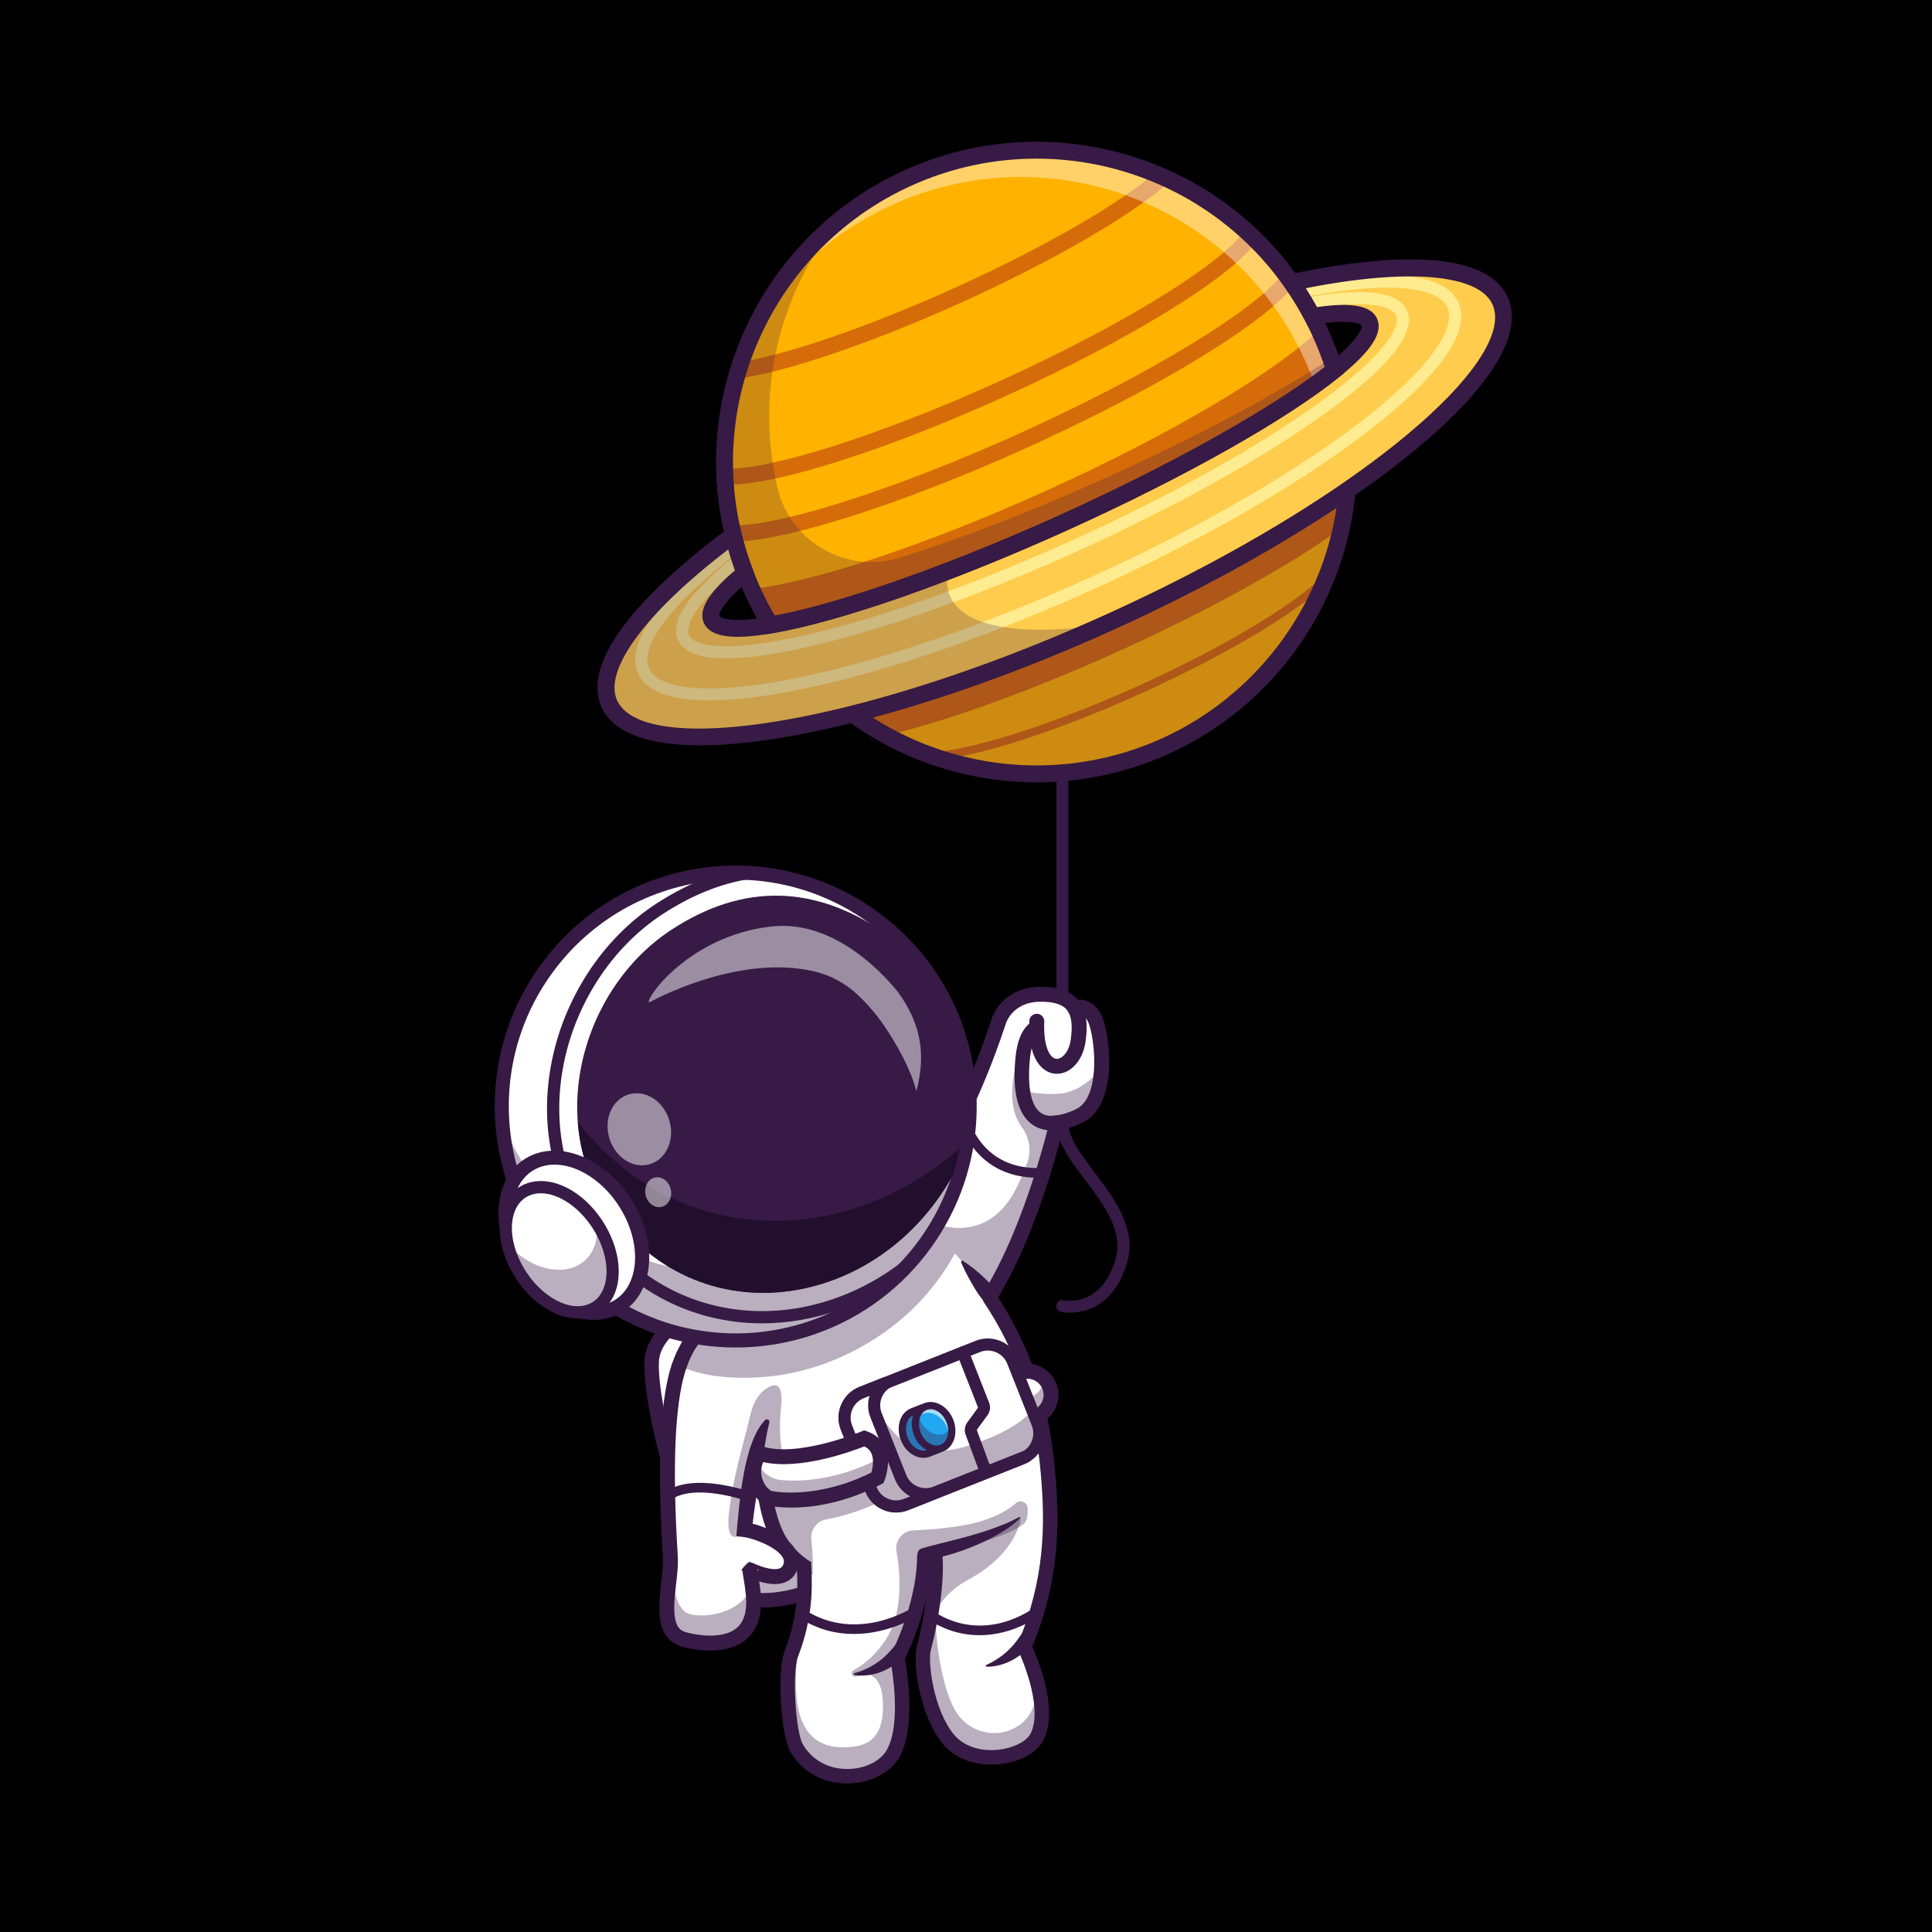 <?xml version="1.0" encoding="utf-8"?>
<!-- Generator: Adobe Illustrator 27.5.0, SVG Export Plug-In . SVG Version: 6.00 Build 0)  -->
<svg version="1.1" id="Layer_1" xmlns="http://www.w3.org/2000/svg" xmlns:xlink="http://www.w3.org/1999/xlink" x="0px" y="0px"
	 viewBox="0 0 4000 4000" style="enable-background:new 0 0 4000 4000;" xml:space="preserve">
<rect x="0" y="0" width="4000" height="4000" fill="#808080" stroke="none"/>
<g>
	<g>
		<g>
			<rect transform="matrix(-1 -1.224647e-16 1.224647e-16 -1 4000 4000)" style="fill:#000000;" width="4000" height="4000"/>
		</g>
	</g>
	<g>
		<g>
			<g>
				<path style="fill:#371A45;" d="M2199.6,2245.938c-6.802,0-12.314-5.513-12.314-12.314V1319.57
					c0-6.802,5.513-12.314,12.314-12.314s12.314,5.513,12.314,12.314v914.053C2211.914,2240.425,2206.401,2245.938,2199.6,2245.938z
					"/>
			</g>
		</g>
		<g>
			<g>
				<g>
					<g>
						<path style="fill:#FFFFFF;" d="M1663.267,2618.748c0,0-303.1,78.984-313.912,197.893
							c-9.428,103.687,104.226,453.294,170.978,491.698c48.694,28.014,195.492-23.356,195.492-23.356L1663.267,2618.748z"/>
					</g>
				</g>
				<g style="opacity:0.35;">
					<g>
						<path style="fill:#371A45;" d="M1348.853,2836.048c3.493,122.049,108.443,436.006,171.478,472.275
							c48.698,28.025,195.482-23.354,195.482-23.354l-23.313-135.98c0,0-146.784,51.378-195.482,23.354
							C1451.489,3146.146,1384.108,2975.034,1348.853,2836.048z"/>
					</g>
				</g>
				<g>
					<g>
						<path style="fill:#371A45;" d="M1580.869,3328.179c-31.479,0.005-63.159-6.787-89.443-26.206
							c-72.583-53.618-163.218-380.532-157.046-486.206c5.898-101.04,191.138-163.232,199.019-165.835
							c7.905-2.603,16.348,1.689,18.94,9.551s-1.68,16.343-9.541,18.94c-48.315,15.962-174.556,72.056-178.467,139.092
							c-5.913,101.201,86.577,417.227,144.917,460.327c70.967,52.432,202.119-12.563,203.442-13.228
							c7.383-3.716,16.411-0.752,20.142,6.655c3.726,7.397,0.747,16.416-6.655,20.142
							C1721.987,3293.521,1651.968,3328.179,1580.869,3328.179z"/>
					</g>
				</g>
				<g>
					<g>
						<path style="fill:#FFFFFF;" d="M2012.191,2657.322c0,0-13.226,107.25,33.262,33.698
							c42.428-67.178,95.246-179.186,141.865-361.82c0.393-1.484,0.786-3.012,1.179-4.496c0,0,20.996-1.833,46.75-14.71
							c60.718-30.337,47.71-148.586,35.968-188.789c-13.794-47.361-46.401-34.571-46.401-34.571
							c-11.437-18.726-34.004-28.679-72.023-28.111c-71.369,1.048-85.905,58.754-85.905,58.754
							c-65.432,196.908-145.138,318.257-192.586,378.712c-25.099,32.083-41.162,47.012-41.162,47.012L2012.191,2657.322z"/>
					</g>
				</g>
				<g style="opacity:0.35;">
					<g>
						<path style="fill:#371A45;" d="M2012.191,2657.322c0,0-13.226,107.25,33.262,33.698
							c42.428-67.178,95.246-179.186,141.865-361.82c-15.627-3.797-38.631-10.956-50.766-21.781
							c-30.381-27.151-35.881-89.702-35.881-89.702c-12.572,60.325,0,95.639,14.667,115.543
							c15.802,21.389,20.646,49.02,11.436,73.988c-13.401,36.274-30.293,75.734-57.051,101.226
							c-61.46,58.535-147.146,32.301-195.424-12.484c-25.099,32.083-41.162,47.012-41.162,47.012L2012.191,2657.322z"/>
					</g>
				</g>
				<g style="opacity:0.35;">
					<g>
						<path style="fill:#371A45;" d="M2209.699,2320.137c0,0-55.418,20.25-92.326-63.526c0,0,21.311,10.635,73.859,7.939
							c52.181-2.677,87.579-52.346,87.579-52.346S2282.431,2302.494,2209.699,2320.137z"/>
					</g>
				</g>
				<g>
					<g>
						<path style="fill:#371A45;" d="M1840.713,2544.619c-4.297,0-8.574-1.782-11.631-5.269c-5.625-6.416-4.985-16.177,1.426-21.807
							c1.807-1.606,124.434-112.749,221.533-404.634c6.357-24.087,35.229-68.872,100.522-69.849
							c36.885-0.518,62.671,8.115,78.804,26.484c16.865,19.209,21.953,47.124,16.021,87.861
							c-5.854,40.205-33.091,68.359-63.267,65.547c-27.744-2.603-56.24-32.661-53.003-109.233
							c0.361-8.525,7.466-15.098,16.099-14.79c8.53,0.361,15.151,7.568,14.79,16.099c-2.163,51.187,11.445,75.869,25,77.144
							c11.455,0.972,26.055-13.623,29.785-39.224c4.468-30.669,1.636-51.279-8.657-63.003
							c-9.648-11.001-28.213-16.382-55.112-15.967c-58.828,0.874-71.04,46.626-71.157,47.09l-0.322,1.099
							c-100.337,301.914-225.371,413.994-230.645,418.618C1847.964,2543.354,1844.331,2544.619,1840.713,2544.619z"/>
					</g>
				</g>
				<g>
					<g>
						<path style="fill:#371A45;" d="M1964.873,2799.863c-5.327,0-10.513-2.759-13.379-7.695
							c-4.292-7.383-1.782-16.846,5.596-21.133c1.099-0.664,121.992-77.358,216.401-450.122l2.695-10.649l10.942-0.957
							c0.122-0.01,18.711-1.895,41.196-13.14c48.369-24.18,39.79-130.4,28.066-170.62c-3.521-12.065-8.633-20.137-14.785-23.345
							c-5.679-2.959-11.235-1.133-11.479-1.055c-7.939,3.125-16.758-0.859-19.878-8.804c-3.12-7.949,0.952-16.978,8.901-20.093
							c1.797-0.708,18.086-6.646,35.767,2.041c14.507,7.124,24.99,21.46,31.152,42.603c14.746,50.571,24.16,172.891-43.916,206.929
							c-16.616,8.306-31.567,12.456-41.196,14.478c-98.027,379.985-223.018,456.377-228.33,459.463
							C1970.181,2799.185,1967.51,2799.858,1964.873,2799.863z"/>
					</g>
				</g>
				<g>
					<g>
						<path style="fill:#371A45;" d="M2177.725,2340.415c-19.39,0-35.591-6.24-48.276-18.633
							c-24.473-23.901-33.491-68.94-26.816-133.872c6.523-63.442,34.956-73.442,40.591-74.8l7.041,29.16c0,0,0.42-0.029,1.113-0.332
							c-0.142,0.063-14.561,6.792-18.901,49.038c-5.532,53.813,0.835,92.642,17.935,109.341c8.594,8.398,20.43,11.504,36.182,9.507
							c8.198-0.986,15.723,4.78,16.768,12.998c1.04,8.218-4.775,15.723-12.998,16.768
							C2186.011,2340.142,2181.797,2340.415,2177.725,2340.415z"/>
					</g>
				</g>
				<g>
					<g>
						<path style="fill:#FFFFFF;" d="M1545.284,2973.165c7.294,15.132,12.822,30.763,17.443,46.756
							c14.543,49.927,20.297,103.116,43.131,153.587c5.663,12.504,12.55,23.333,19.663,32.439c2.22,2.854,4.44,5.527,6.66,8.064
							c16.809,19.074,32.575,28.588,32.575,28.588c0.091,4.984,0.453,11.326,0.68,18.893c0.997,31.08,0.634,83.136-21.792,148.06
							c-1.631,4.802-3.353,9.65-5.301,14.543c-15.042,39.009-5.935,165.276,10.511,194.091
							c47.254,83.091,165.684,70.451,199.392,13.728c30.491-51.468,17.715-151.322,11.961-186.434
							c-1.314-8.019-2.265-12.641-2.265-12.641c31.261-65.422,58.128-153.27,58.128-219.1c0,0,8.427,1.405,19.844,1.541
							l-0.045,2.175c4.485,40.73-3.081,110.275-17.896,173.839c-1.631,7.022-3.353,14-5.165,20.841
							c-8.744,32.983,7.476,137.277,51.06,189.107c50.516,60.166,161.199,39.144,183.399-5.754
							c26.731-53.914-8.2-144.436-21.566-175.289c-2.99-6.841-4.893-10.692-4.893-10.692
							c55.727-131.886,58.988-244.698,49.112-358.688c-15.585-178.687-86.67-319.362-159.704-416.227
							c-4.576-6.071-9.378-12.006-14.271-17.85c-6.207-7.385-12.641-14.589-18.938-21.475
							c-11.191-12.142-22.109-23.378-31.397-33.254l-12.731,10.783l-20.705,4.802l-343.51,80.01l-2.99,40.323l-1.314,18.077
							l-2.854,38.827l-7.249,97.544l-4.304,58.354l-3.579,47.934L1545.284,2973.165z"/>
					</g>
				</g>
				<g style="opacity:0.35;">
					<g>
						<path style="fill:#371A45;" d="M1963.869,3601.267c50.504,60.151,161.202,39.155,183.42-5.762
							c26.714-53.908-8.206-144.44-21.607-175.301c-1.659,0.829-2.532,1.091-2.532,1.091s50.548,93.5-4.496,143.61
							c-43.389,39.547-113.404,27.02-142.126-25.492c-35.008-64.079-39.547-179.186-39.547-179.186l-18.988,31.079
							c-1.659,7.028-3.361,14.012-5.194,20.865C1904.068,3445.128,1920.306,3549.41,1963.869,3601.267z"/>
					</g>
				</g>
				<g style="opacity:0.3;">
					<g>
						<path style="fill:#293856;" d="M1774.382,3465.862l2.619-0.611C1775.779,3465.469,1774.862,3465.688,1774.382,3465.862z"/>
					</g>
				</g>
				<g style="opacity:0.3;">
					<g>
						<path style="fill:#293856;" d="M1773.858,3465.993l0.524-0.131C1774.033,3465.95,1773.858,3465.993,1773.858,3465.993z"/>
					</g>
				</g>
				<g style="opacity:0.35;">
					<g>
						<path style="fill:#371A45;" d="M1648.843,3618.203c47.274,83.111,165.698,70.452,199.396,13.75
							c30.512-51.508,17.722-151.337,11.96-186.476l-82.98,19.73c11.437-2.183,48.409-4.365,50.679,57.662
							c1.528,40.726-5.02,86.079-59.452,93.281c-133.746,17.591-123.706-117.638-117.682-194.333
							c1.179-15.322-1.702-17.94-7.115-12.266c-1.615,4.802-3.361,9.646-5.282,14.579
							C1623.307,3463.113,1632.43,3589.394,1648.843,3618.203z"/>
					</g>
				</g>
				<g style="opacity:0.35;">
					<g>
						<path style="fill:#371A45;" d="M1881.952,3395.774c0,0-30.578,62.638-110.445,75.394c-7.76,1.24-11.287-9.321-4.356-13.027
							c31.065-16.611,76.403-58.599,88.778-115.916c10.61-49.141,6.162-97.139,0.155-129.974
							c-4.045-22.11,12.198-42.699,34.652-43.72c40.351-1.835,98.88-6.465,137.349-18.146c25.821-7.841,52.495-18.583,75.232-38.24
							c9.238-7.987,23.547-2.011,24.301,10.177c0.736,11.9-0.229,24.133-5.915,30.291c-21.623,23.422-123.005,52.618-205.785,69.859
							c0,0-1.635,37.65-13.68,87.784C1888.613,3366.965,1881.952,3395.774,1881.952,3395.774z"/>
					</g>
				</g>
				<g style="opacity:0.35;">
					<g>
						<path style="fill:#371A45;" d="M1935.889,3217.49c0,0,119.72-18.877,177.772-74.927c0,0-5.719,71.743-109.099,128.098
							c-46.208,25.189-66.96,56.919-80.906,100.591C1923.656,3371.252,1943.341,3272.83,1935.889,3217.49z"/>
					</g>
				</g>
				<g>
					<g>
						<path style="fill:#371A45;" d="M2052.344,3653.423c-40.64,0.005-77.056-15.234-99.961-42.51
							c-47.324-56.348-63.628-166.626-54.106-202.583c17.793-67.202,27.354-146.772,22.725-189.199
							c-0.898-8.237,5.049-15.64,13.286-16.538c8.252-0.898,15.635,5.054,16.538,13.286c5.054,46.372-4.629,128.672-23.545,200.127
							c-7.109,26.846,6.533,126.152,48.071,175.61c20.083,23.906,55.01,35.415,93.423,30.815
							c30.342-3.643,57.104-17.451,65.088-33.574c23.97-48.433-11.021-141.113-26.523-172.739l-3.008-6.138l2.656-6.309
							c57.261-135.444,56.895-248.999,47.974-351.543c-12.314-141.479-49.766-254.512-117.852-355.723
							c-4.624-6.875-2.798-16.196,4.072-20.82c6.88-4.634,16.201-2.793,20.82,4.072c71.035,105.601,110.073,223.125,122.842,369.873
							c9.126,104.834,9.57,220.908-47.637,359.629c12.095,26.626,54.873,129.702,23.54,193.008
							c-12.803,25.864-46.675,45.039-88.398,50.049C2065.601,3653.027,2058.911,3653.423,2052.344,3653.423z"/>
					</g>
				</g>
				<g>
					<g>
						<path style="fill:#371A45;" d="M1993.23,2610.457c7.561,4.573,14.5,9.68,21.318,14.932
							c6.733,5.32,13.274,10.837,19.541,16.633c6.257,5.803,12.485,11.689,17.932,18.274c5.454,6.57,10.525,13.547,14.236,21.592
							c3.525,7.637,0.19,16.685-7.446,20.208c-5.884,2.715-12.607,1.36-16.995-2.9l-0.215-0.217
							c-5.833-5.691-10.742-12.141-15.454-18.85c-4.727-6.689-8.887-13.914-13.12-21.138c-4.229-7.229-8.298-14.639-12.236-22.197
							c-3.855-7.627-7.659-15.337-10.845-23.582c-0.452-1.167,0.129-2.478,1.294-2.93
							C1991.917,2610.02,1992.651,2610.112,1993.23,2610.457z"/>
					</g>
				</g>
				<g>
					<g>
						<path style="fill:#FFFFFF;" d="M1559.903,2624.583"/>
					</g>
				</g>
				<g>
					<g>
						<path style="fill:none;stroke:#293856;stroke-width:30.918;stroke-linecap:round;stroke-miterlimit:10;" d="
							M1559.903,2624.583"/>
					</g>
				</g>
				<g>
					<g>
						<path style="fill:#FFFFFF;" d="M1987.448,3405.044"/>
					</g>
				</g>
				<g>
					<g>
						<path style="fill:#FFFFFF;" d="M1576.689,2948.734l11.567,32.17l-0.873-14.754
							C1584.502,2960.214,1581.01,2954.365,1576.689,2948.734z"/>
					</g>
				</g>
				<g>
					<g>
						<path style="fill:#371A45;" d="M1754.126,3692.495c-0.469,0-0.933,0-1.401-0.005c-50.381-0.459-93.003-24.834-116.934-66.87
							c-18.257-32.09-28.291-163.242-11.436-206.904c29.321-75.952,27.007-134.443,25.767-165.869
							c-0.029-0.723-0.059-1.426-0.083-2.119c-12.925-9.468-40.684-33.022-57.856-71.021
							c-16.25-35.952-22.529-77.178-28.599-117.051c-6.582-43.184-12.793-83.979-30.811-111.401
							c-4.546-6.924-2.622-16.226,4.302-20.776c6.929-4.536,16.226-2.617,20.776,4.302c21.611,32.905,28.301,76.841,35.386,123.359
							c5.771,37.866,11.733,77.021,26.279,109.214c18.516,40.967,52.72,62.275,53.062,62.485l6.987,4.282l0.21,8.218
							c0.059,2.695,0.181,5.811,0.322,9.321c1.235,31.201,3.804,96.123-27.754,177.856c-13.403,34.727-4.634,156.392,9.521,181.265
							c18.501,32.5,51.719,51.348,91.133,51.709c35.654,0.439,68.56-15.034,82.319-38.213c34.077-57.388,8.198-187.1,7.935-188.403
							l-1.006-4.932l2.173-4.536c34.531-72.202,54.336-146.533,54.336-203.931c0-8.286,6.714-15,15-15s15,6.714,15,15
							c0,60.513-20.063,137.676-55.151,212.393c4.785,26.045,23.706,143.765-12.49,204.722
							C1841.978,3671.821,1800.093,3692.495,1754.126,3692.495z"/>
					</g>
				</g>
				<g>
					<g>
						<path style="fill:#FFFFFF;" d="M1724.807,3448.938"/>
					</g>
				</g>
				<g>
					<g>
						<path style="fill:#371A45;" d="M1908.857,3205.701c8.452-2.607,16.97-4.822,25.527-6.875
							c8.474-2.341,17.017-4.399,25.549-6.484c16.951-4.514,34.099-8.445,50.933-13.43c16.885-4.834,33.689-10.063,50.171-16.226
							c16.44-6.125,33.008-12.751,48.232-21.487l0.132-0.076c0.859-0.491,1.953-0.195,2.446,0.662
							c0.405,0.71,0.271,1.584-0.271,2.141c-6.506,6.672-13.752,12.126-21.162,17.473c-7.388,5.376-15.171,10.122-23.025,14.756
							c-15.784,9.128-32.239,17.017-49.028,24.009c-16.763,7.107-33.904,13.198-51.313,18.345
							c-8.718,2.485-17.505,4.717-26.326,6.792c-8.86,1.86-17.756,3.56-26.719,4.866c-6.843,0.996-13.198-3.743-14.197-10.586
							c-0.901-6.194,2.896-11.99,8.696-13.772L1908.857,3205.701z"/>
					</g>
				</g>
				<g>
					<g>
						<path style="fill:#371A45;" d="M2214.99,2717.734c-10.938,0-17.998-1.558-18.262-1.616
							c-6.719-1.582-10.884-8.315-9.302-15.034s8.252-10.869,15.034-9.302c3.066,0.693,76.611,16.001,106.675-83.262
							c17.905-59.116-23.115-113.403-62.783-165.903c-30.474-40.332-59.258-78.423-59.258-117.271c0-6.904,5.596-12.5,12.5-12.5
							s12.5,5.596,12.5,12.5c0,30.464,26.328,65.308,54.204,102.202c41.416,54.805,88.354,116.929,66.763,188.218
							C2305.83,2705.674,2245.425,2717.734,2214.99,2717.734z"/>
					</g>
				</g>
				<g>
					<g>
						<path style="fill:#FFFFFF;" d="M2101.417,3015.41c-16.446,8.653-35.021,18.032-55.183,27.636
							c12.414-4.848,23.786-9.469,33.889-13.682C2088.188,3025.966,2095.392,3021.209,2101.417,3015.41z"/>
					</g>
				</g>
				<g>
					<g>
						<path style="fill:#371A45;" d="M1768.823,3464.219c9.807-2.744,19.28-6.353,28.059-10.723
							c8.833-4.27,17.056-9.329,24.504-15.095c7.48-5.718,14.233-12.053,20.405-18.835c1.484-1.755,3.271-3.203,4.641-5.068
							c1.431-1.802,2.927-3.54,4.473-5.249c3.027-3.472,5.613-7.332,8.926-10.75l1.155-1.191c4.802-4.954,12.71-5.078,17.666-0.276
							c4.006,3.884,4.841,9.817,2.478,14.558c-5.029,10.056-11.758,19.431-20.161,27.148c-8.098,8.027-17.957,14.116-28.03,19.014
							c-10.098,4.939-20.847,8.215-31.66,9.971c-10.84,1.687-21.726,2.063-32.466,0.068c-0.984-0.183-1.633-1.128-1.45-2.112
							c0.129-0.701,0.647-1.233,1.292-1.414L1768.823,3464.219z"/>
					</g>
				</g>
				<g>
					<g>
						<path style="fill:#371A45;" d="M2042.117,3447.173c18.108-8.438,34.309-19.326,47.371-32.305
							c6.594-6.436,12.361-13.416,17.603-20.649c5.547-7.048,9.824-14.829,15.159-22.322l0.669-0.938
							c4.011-5.635,11.831-6.951,17.466-2.939c4.688,3.337,6.379,9.321,4.507,14.478c-3.757,10.342-9.265,20.198-16.57,28.594
							c-6.992,8.652-15.798,15.679-24.985,21.56c-9.197,5.925-19.131,10.444-29.341,13.54c-10.244,3.032-20.684,4.878-31.331,4.512
							c-1.001-0.034-1.785-0.874-1.75-1.875c0.024-0.706,0.447-1.301,1.045-1.582L2042.117,3447.173z"/>
					</g>
				</g>
				<g>
					<g>
						<path style="fill:#FFFFFF;" d="M1415.03,3393.967c27.909,8.064,148.649,32.439,145.342-81.143
							c-0.68-23.967-8.472-62.613-7.929-62.658s64.108,32.756,82.094-1.812c6.524-12.55,4.531-24.103-2.356-34.342
							c-1.857-2.764-4.123-5.482-6.66-8.064c-21.883-22.291-65.603-36.743-84.179-39.145c0,0,0.136-1.54,0.408-4.395
							c1.631-17.533,8.427-84.496,20.977-142.487c6.796-31.307,15.268-60.031,25.507-76.93l-8.88-62.432l-4.123-29.177
							l-13.728-96.547l-6.932-48.614c-1.586,0-107.919,0.453-148.83,122.508c-0.091,0.226-0.136,0.453-0.227,0.679
							c-24.465,73.713-29.313,209.812-17.624,394.887C1391.198,3276.625,1356.041,3376.841,1415.03,3393.967z"/>
					</g>
				</g>
				<g style="opacity:0.35;">
					<g>
						<path style="fill:#371A45;" d="M1525.622,3180.938c4.938,3.489,10.511-5.029,16.129-18.53
							c1.631-17.533,8.427-84.496,20.977-142.487c14.543,49.927,20.297,103.116,43.131,153.587
							c5.663,12.504,12.55,23.333,19.663,32.439c2.22,2.854,4.44,5.527,6.66,8.064c16.809,19.074,32.575,28.588,32.575,28.588
							c0.091,4.984,0.453,11.326,0.68,18.893l17.262-1.993c0,0,1.405-33.048-2.983-71.692c-2.3-20.257,11.472-38.661,31.545-42.224
							c33.77-5.993,75.966-18.739,126.158-43.659c0,0,25.417-63.383-27.139-81.687c0,0-90.884,58.49-172.48,46.439
							c-15.223-34.659-28.362-81.596-20.796-152.002c5.527-51.332-11.236-52.283-29.404-40.458c-2.99,1.993-5.754,4.078-8.246,6.343
							c-17.488,15.54-23.786,37.695-29.857,65.06c-0.861,3.942-1.948,8.291-3.126,13.048
							c-9.65,38.419-28.633,101.712-36.879,171.755C1502.062,3193.624,1525.622,3180.938,1525.622,3180.938z"/>
					</g>
				</g>
				<g>
					<g>
						<path style="fill:#371A45;" d="M1592.664,2945.691c-4.536,18.03-7.471,36.169-10.601,54.631l-4.839,27.632l-4.595,27.832
							l-8.789,56.04c-2.825,18.704-5.168,37.683-7.024,56.326l-13.494-16.753c8.115,1.223,14.988,3.062,21.96,5.098
							c6.912,2.068,13.647,4.446,20.293,7.134c13.267,5.427,26.238,11.899,38.577,20.896c6.138,4.556,12.168,9.709,17.524,16.404
							c5.273,6.636,10.127,15.049,11.738,25.173c1.624,10.125-0.686,20.723-4.875,28.796c-2.271,4.331-5.208,8.767-9.167,12.351
							c-3.887,3.601-8.428,6.445-13.052,8.374c-9.312,3.74-18.289,4.304-26.414,3.931c-8.137-0.466-15.701-1.917-22.92-3.838
							c-7.222-1.926-14.116-4.326-20.833-7.053l-5.002-2.109l-4.597-2.073c-1.091-0.54,1.03,0.791,4.9,1.157
							c0.723,7.556,26.755-23.928,16.404-15.557l-0.046-0.889l0.112,0.796l0.364,2.283l0.811,4.897
							c2.214,13.301,4.353,26.79,5.742,40.754c0.708,6.931,1.147,14.368,0.959,21.77c-0.039,7.383-0.742,14.927-2.085,22.502
							c-2.544,15.071-9.009,30.764-19.875,43.411c-10.925,12.651-25.757,21.24-40.549,25.713
							c-14.88,4.709-29.851,6.028-44.387,5.967c-14.558-0.183-28.779-1.836-42.781-4.705c-3.508-0.742-6.997-1.509-10.525-2.432
							c-1.785-0.457-3.472-0.903-5.41-1.504l-6.204-2.183c-8.237-3.372-16.201-9.016-22.039-16.147
							c-5.898-7.109-9.634-15.195-12.051-22.979c-2.395-7.825-3.567-15.481-4.224-22.917c-1.272-14.897-0.437-28.992,0.701-42.754
							c1.213-13.723,2.905-27.112,4.297-40.173c1.353-13.079,2.49-25.737,1.729-37.434l-2.288-40.229
							c-1.362-26.838-2.483-53.701-3.088-80.613s-0.891-53.855-0.376-80.854c0.469-26.997,1.443-54.036,3.706-81.135
							c2.249-27.092,5.486-54.248,11.165-81.406c1.379-6.787,3.201-13.574,4.854-20.356l3.04-10.161l1.553-5.071l1.924-4.993
							c2.659-6.626,4.954-13.379,7.964-19.878c3.293-6.399,6.477-12.854,9.924-19.175c3.984-6.057,7.856-12.188,12.007-18.14
							l6.863-8.523c2.327-2.808,4.363-5.869,7.043-8.391c5.186-5.171,9.919-10.867,15.767-15.391l8.533-7.046
							c3.03-2.104,6.169-4.055,9.258-6.074c12.571-7.676,26.262-13.657,40.618-16.563c7.148-1.506,14.443-2.3,21.755-2.207
							c7.371,0.134,14.473,0.798,21.975,3.225c2.832,0.918,4.385,3.955,3.467,6.787c-0.488,1.514-1.584,2.661-2.93,3.262
							l-0.581,0.259c-12.051,5.325-23.813,10.53-34.856,15.803c-2.751,1.401-5.559,2.581-8.259,3.994
							c-2.661,1.499-5.393,2.788-8.079,4.172c-2.654,1.438-5.161,3.137-7.803,4.561l-3.909,2.234l-3.726,2.522
							c-2.51,1.638-4.973,3.335-7.537,4.897l-7.131,5.483c-5.022,3.35-9.087,7.861-13.638,11.841
							c-4.375,4.175-8.01,9.104-12.007,13.679c-3.552,4.958-6.743,10.21-10.173,15.276c-24.69,42.751-31.677,95.706-36.265,147.886
							c-2.192,26.213-3.149,52.666-3.608,79.148c-0.505,26.482-0.225,53.042,0.374,79.609c0.596,26.567,1.704,53.157,3.054,79.744
							l2.268,39.88c0.93,15.034-0.469,29.128-1.838,42.627c-1.445,13.533-3.103,26.687-4.243,39.607
							c-1.084,12.866-1.736,25.596-0.701,37.371c0.938,11.755,3.887,22.537,9.292,28.884c2.681,3.21,5.923,5.552,10.044,7.292
							l3.259,1.135c1.252,0.398,2.798,0.811,4.25,1.179c2.944,0.774,5.986,1.438,9.021,2.083c24.29,4.871,50.137,6.179,71.672-0.466
							c10.75-3.269,19.819-8.85,26.455-16.458c6.523-7.7,10.95-17.52,12.842-28.765c0.977-5.591,1.563-11.406,1.58-17.39
							c0.159-5.977-0.171-11.909-0.818-18.284c-1.255-12.654-3.286-25.605-5.469-38.682l-0.828-4.998l-0.422-2.671l-0.234-1.687
							c-0.042-0.488-0.098-0.486-0.166-2.139c-10.339,8.254,15.601-23.728,16.589-15.964c4.065,0.437,6.382,1.846,5.479,1.396
							l4.546,2.048l4.238,1.79c5.674,2.302,11.438,4.297,17.139,5.815c5.698,1.526,11.348,2.537,16.57,2.839
							c5.195,0.273,9.846-0.339,12.996-1.628c3.071-1.409,4.768-2.92,6.428-6.077c1.887-3.816,2.339-6.921,1.938-10.061
							c-0.813-6.304-7.71-14.854-17.056-21.494c-9.277-6.797-20.376-12.471-31.848-17.134c-5.75-2.327-11.638-4.404-17.539-6.169
							c-5.837-1.772-11.965-3.252-17.102-3.879l-14.739-1.797l1.245-14.954c1.621-19.507,3.65-38.594,5.747-57.878
							c2.124-19.241,4.888-38.447,8.506-57.563l2.883-14.321l3.403-14.263c1.094-4.751,2.349-9.504,3.765-14.221
							c1.392-4.729,2.693-9.424,4.443-14.102c1.689-4.673,3.391-9.316,5.273-13.916c2.148-4.573,4.17-9.158,6.411-13.633
							c2.397-4.468,5.083-8.887,7.803-13.145c2.837-4.28,6.421-8.311,9.778-12.097c1.914-2.156,5.212-2.354,7.371-0.439
							c1.504,1.335,2.053,3.345,1.599,5.171L1592.664,2945.691z"/>
					</g>
				</g>
				<g style="opacity:0.35;">
					<g>
						<path style="fill:#371A45;" d="M1415.068,3393.997c27.849,8.075,148.63,32.432,145.313-81.146
							c-0.306-10.258-1.309-21.52-2.576-31.778c-22.786,68.182-122.328,72.088-140.774,55.147
							c-24.522-22.52-23.381-73.784-26.524-95.086C1384.92,3290.111,1373.251,3381.862,1415.068,3393.997z"/>
					</g>
				</g>
				<g style="opacity:0.35;">
					<g>
						<path style="fill:#371A45;" d="M2131.022,2913.265c-25.847-49.976-43.903-98.312-56.4-142.545
							c9.575,24.748,20.881,50.296,34.351,76.318c15.767,30.528,28.639,63.617,36.818,97.615
							C2141.246,2933.964,2136.283,2923.474,2131.022,2913.265z"/>
					</g>
				</g>
				<g>
					<g>
						<circle style="fill:#FFFFFF;" cx="2127.081" cy="2887.98" r="49.007"/>
					</g>
				</g>
				<g style="opacity:0.35;">
					<g>
						<path style="fill:#371A45;" d="M2173.615,2872.639c8.47,25.706-5.479,53.428-31.185,61.899
							c-25.706,8.47-53.441-5.516-61.911-31.222c-2.34-7.102-2.98-14.394-2.082-21.374c12.651,13.258,32.299,18.879,50.866,12.761
							c18.568-6.118,31.024-22.319,33.279-40.488C2167.454,2859.293,2171.275,2865.538,2173.615,2872.639z"/>
					</g>
				</g>
				<g>
					<g>
						<path style="fill:#371A45;" d="M2127.017,2952.48c-9.946,0-19.824-2.329-28.965-6.938
							c-15.376-7.754-26.812-21.03-32.197-37.383c-5.391-16.357-4.087-33.828,3.667-49.204c7.749-15.376,21.03-26.812,37.383-32.202
							c33.774-11.123,70.283,7.295,81.406,41.05v0.005c11.118,33.76-7.3,70.278-41.055,81.401
							C2140.62,2951.396,2133.804,2952.48,2127.017,2952.48z M2127.056,2854.429c-3.472,0-7.002,0.542-10.474,1.689
							c-8.511,2.803-15.42,8.755-19.458,16.758c-4.033,7.998-4.712,17.095-1.904,25.605c2.803,8.511,8.755,15.42,16.753,19.453
							c8.008,4.033,17.1,4.712,25.605,1.909c17.568-5.791,27.153-24.795,21.367-42.368
							C2154.297,2863.384,2141.147,2854.429,2127.056,2854.429z"/>
					</g>
				</g>
				<g>
					<g>
						<path style="fill:#FFFFFF;" d="M2116.609,3019.436l-240.816,95.55c-28.499,11.318-61.098-2.747-72.428-31.282l-50.84-128.153
							c-9.914-24.984-0.347-53.067,21.339-67.265c3.061-2.034,6.392-3.746,9.944-5.163l240.779-95.538
							c28.536-11.331,61.135,2.734,72.428,31.283l40.291,101.491l10.585,26.649
							C2159.222,2975.543,2145.108,3008.118,2116.609,3019.436z"/>
					</g>
				</g>
				<g style="opacity:0.35;">
					<g>
						<path style="fill:#371A45;" d="M2116.609,3019.436l-240.816,95.55c-28.499,11.318-61.098-2.747-72.428-31.282l-50.84-128.153
							c-9.914-24.984-0.347-53.067,21.339-67.265c17.278,3.656,28.267,6.021,28.267,6.021
							c52.54,98.214,102.184,137.886,230.748,89.289c55.49-20.991,86.957-43.21,104.427-63.236l10.585,26.649
							C2159.222,2975.543,2145.108,3008.118,2116.609,3019.436z"/>
					</g>
				</g>
				<g>
					<g>
						<path style="fill:#371A45;" d="M1855.322,3131.426c-27.188,0-52.939-16.338-63.56-43.101l-50.859-128.169
							c-6.704-16.895-6.401-35.444,0.845-52.231c7.251-16.787,20.547-29.722,37.446-36.426l240.796-95.552
							c16.895-6.704,35.454-6.406,52.231,0.845c16.787,7.251,29.722,20.547,36.426,37.446l50.859,128.169
							c6.704,16.895,6.406,35.444-0.845,52.231s-20.547,29.722-37.446,36.426l-240.796,95.552
							C1872.183,3129.883,1863.687,3131.426,1855.322,3131.426z M1875.811,3114.995h0.049H1875.811z M2045.054,2796.143
							c-5.366,0-10.728,1.016-15.845,3.042l-240.796,95.552c-10.688,4.238-19.111,12.446-23.711,23.101
							c-4.604,10.654-4.8,22.407-0.562,33.101L1815,3079.106c8.799,22.188,34.033,33.076,56.201,24.268l240.796-95.547
							c10.688-4.243,19.111-12.446,23.711-23.101c4.604-10.659,4.8-22.412,0.562-33.101l-50.864-128.169
							c-4.238-10.688-12.441-19.111-23.096-23.711C2056.753,2797.344,2050.903,2796.143,2045.054,2796.143z"/>
					</g>
				</g>
				<g>
					<g>
						<path style="fill:#FFFFFF;" d="M2125.899,3014.653c-2.864,1.887-5.948,3.477-9.29,4.783l-240.816,95.55
							c-20.89,8.278-43.962,2.965-59.269-11.755c-5.573-5.339-10.119-11.919-13.122-19.54l-22.612-56.924l-7.46-18.781
							l-20.805-52.435c-11.33-28.535,2.784-61.11,31.283-72.428l52.04-20.634c-22.191,14.037-32.066,42.426-22.067,67.67
							l27.446,69.231l23.405,58.959c11.318,28.499,43.929,42.601,72.428,31.282L2125.899,3014.653z"/>
					</g>
				</g>
				<g style="opacity:0.35;">
					<g>
						<path style="fill:#371A45;" d="M2125.899,3014.653c-2.864,1.887-5.948,3.477-9.29,4.783l-240.816,95.55
							c-28.499,11.318-61.098-2.747-72.391-31.295l-30.072-75.705c11.366,10.975,28.762,23.079,46.859,17.895
							c9.935-2.823,16.61-13.427,21.039-26.491l23.405,58.959c11.318,28.499,43.929,42.601,72.428,31.282L2125.899,3014.653z"/>
					</g>
				</g>
				<g>
					<g>
						<path style="fill:#371A45;" d="M1855.352,3131.436c-9.209,0-18.423-1.89-27.163-5.669
							c-16.792-7.251-29.727-20.557-36.421-37.456l-50.854-128.159c-6.709-16.885-6.411-35.439,0.84-52.227
							c7.246-16.782,20.547-29.722,37.441-36.436l52.021-20.635l11.299,22.178c-17.573,11.138-24.766,33.228-17.109,52.529
							l50.859,128.164c4.233,10.693,12.437,19.116,23.091,23.721c10.649,4.604,22.393,4.8,33.081,0.562l188.867-74.961
							l11.411,22.104c-3.638,2.358-7.529,4.351-11.567,5.928l-240.742,95.532
							C1872.314,3129.829,1863.833,3131.436,1855.352,3131.436z M1800.254,2890.029l-11.836,4.697
							c-10.688,4.243-19.111,12.456-23.716,23.11c-4.6,10.654-4.8,22.407-0.552,33.091l50.859,128.174
							c4.233,10.688,12.437,19.111,23.091,23.716c10.649,4.604,22.393,4.805,33.081,0.562l13.389-5.313
							c-14.424-7.593-25.518-19.902-31.548-35.127l-50.854-128.159C1796.333,2920.073,1795.962,2904.346,1800.254,2890.029z"/>
					</g>
				</g>
				<g>
					<g>
						<path style="fill:#22A7F0;" d="M1934.574,2957.617c1.853,4.75,10.135,45.698,10.135,45.698s-12.146,4.739-27.061,10.558
							c-18.634,7.27-41.267-6.129-50.553-29.929c-9.286-23.8-1.708-48.987,16.926-56.257c12.575-4.906,27.061-10.559,27.061-10.559
							S1931.555,2949.879,1934.574,2957.617z"/>
					</g>
				</g>
				<g style="opacity:0.35;">
					<g>
						<path style="fill:#371A45;" d="M1934.574,2957.617c1.853,4.75,10.135,45.698,10.135,45.698s-12.146,4.739-27.061,10.558
							c-18.634,7.27-41.267-6.129-50.553-29.929c-9.286-23.8-1.708-48.987,16.926-56.257c12.575-4.906,27.061-10.559,27.061-10.559
							S1931.555,2949.879,1934.574,2957.617z"/>
					</g>
				</g>
				<g>
					<g>
						<g>
							<path style="fill:#371A45;" d="M1912.168,3018.325c-18.97,0-38.34-14.307-47.061-36.655
								c-5.098-13.062-5.879-26.987-2.202-39.209c3.877-12.881,12.183-22.383,23.394-26.758l18.892-7.373
								c8.12-3.164,17.349-0.078,21.914,7.363c11.128,18.13,17.681,29.639,19.458,34.199v0.005
								c0.474,1.206,1.719,4.409,8.711,38.208c1.777,8.633-2.891,17.222-11.104,20.425l-18.799,7.329
								C1921.089,3017.529,1916.641,3018.325,1912.168,3018.325z M1911.743,2922.095c-0.371,0-0.742,0.068-1.104,0.21l-18.892,7.373
								c-6.816,2.661-11.963,8.735-14.478,17.104c-2.72,9.028-2.075,19.482,1.812,29.438c7.769,19.907,26.104,31.406,40.84,25.664
								l18.799-7.329c1.377-0.537,2.158-1.973,1.865-3.418c-6.304-30.459-7.769-35.166-8.003-35.811
								c-1.392-3.545-8.218-15.42-18.267-31.787C1913.755,2922.617,1912.769,2922.095,1911.743,2922.095z"/>
						</g>
					</g>
					<g>
						<g>
							
								<ellipse transform="matrix(0.932 -0.363 0.363 0.932 -941.958 904.7)" style="fill:#22A7F0;" cx="1932.896" cy="2955.223" rx="36.216" ry="46.257"/>
						</g>
					</g>
					<g style="opacity:0.35;">
						<g>
							<path style="fill:#371A45;" d="M1900.794,2925.671c0.618,4.211,1.711,8.484,3.362,12.715
								c9.286,23.8,31.919,37.199,50.553,29.929c6.565-2.561,11.721-7.377,15.288-13.541c2.855,19.472-4.967,37.564-20.288,43.541
								c-18.634,7.27-41.267-6.129-50.553-29.929C1893.142,2952.971,1894.238,2937.005,1900.794,2925.671z"/>
						</g>
					</g>
					<g style="opacity:0.6;">
						<g>
							<path style="fill:#FFFFFF;" d="M1961.635,2957.059c-9.286-23.799-31.919-37.199-50.553-29.929
								c-6.613,2.58-11.798,7.444-15.368,13.673c1.881-13.268,9.076-24.268,20.368-28.673c18.634-7.27,41.267,6.129,50.553,29.929
								c5.99,15.355,4.928,31.258-1.56,42.583C1966.298,2976.014,1965.294,2966.437,1961.635,2957.059z"/>
						</g>
					</g>
					<g>
						<g>
							<path style="fill:#371A45;" d="M1939.229,3007.769c-18.97,0-38.34-14.307-47.061-36.655
								c-10.767-27.617-1.265-57.212,21.191-65.972c22.456-8.765,49.487,6.582,60.264,34.194
								c5.098,13.062,5.879,26.987,2.202,39.209c-3.877,12.886-12.183,22.383-23.394,26.758
								C1948.149,3006.973,1943.701,3007.769,1939.229,3007.769z M1926.777,2917.632c-2.715,0-5.396,0.479-7.969,1.484
								c-14.746,5.757-20.43,26.636-12.666,46.548c7.769,19.907,26.094,31.416,40.84,25.664c6.816-2.661,11.963-8.735,14.478-17.104
								c2.72-9.028,2.075-19.482-1.812-29.438C1953.232,2928.35,1939.629,2917.632,1926.777,2917.632z"/>
						</g>
					</g>
				</g>
				<g>
					<g>
						<path style="fill:#371A45;" d="M2041.382,3060.718c-5.083,0-9.858-3.125-11.724-8.169l-30.444-82.344
							c-3.164-8.569-1.831-18.076,3.56-25.435l21.553-29.453c0.435-0.591,0.532-1.353,0.264-2.031l-42.705-108.716
							c-2.524-6.426,0.64-13.682,7.065-16.206c6.421-2.51,13.682,0.64,16.206,7.065l42.705,108.716
							c3.413,8.701,2.158,18.394-3.359,25.938l-21.558,29.458c-0.425,0.581-0.527,1.328-0.278,2.002l30.439,82.334
							c2.393,6.475-0.913,13.667-7.388,16.06C2044.287,3060.464,2042.822,3060.718,2041.382,3060.718z"/>
					</g>
				</g>
				<g>
					<g>
						<path style="fill:#FFFFFF;" d="M1572.086,3008.776c0,0-16.762,23.842-10.053,52.128c7.757,32.704,30.649,40.813,30.649,40.813
							s96.874,23.403,224.112-42.137c0,0,25.399-63.375-27.194-81.678C1789.599,2977.902,1652.237,3035.855,1572.086,3008.776z"/>
					</g>
				</g>
				<g style="opacity:0.35;">
					<g>
						<path style="fill:#371A45;" d="M1562.048,3060.923c7.747,32.666,30.627,40.775,30.627,40.775s96.864,23.423,224.129-42.135
							c0,0,8.336-20.886,5.527-42.09c-0.363,1.178-0.634,1.813-0.634,1.813c-93.001,47.924-169.78,48.297-204.354,45.031
							c-24.017-2.269-44.312-19.296-50.164-42.699c-0.081-0.322-0.159-0.646-0.237-0.972c-0.136-0.544-0.272-1.087-0.317-1.631
							C1562.455,3028.619,1558.015,3043.978,1562.048,3060.923z"/>
					</g>
				</g>
				<g>
					<g>
						<path style="fill:#371A45;" d="M1638.56,3121.323c-29.771,0-47.783-4.16-49.507-4.58l-1.533-0.454
							c-11.45-4.058-32.871-19.536-40.527-51.816c-8.223-34.658,11.597-63.384,12.446-64.59l6.646-9.453l10.947,3.701
							c73.628,24.858,205.244-29.917,206.563-30.474l5.474-2.305l5.615,1.948c17.593,6.123,30.586,17.471,37.568,32.813
							c13.77,30.229,0.454,65.317-1.108,69.219l-2.148,5.352l-5.122,2.642C1747.036,3112.9,1680.903,3121.318,1638.56,3121.323z
							 M1597.402,3086.919c10.586,2.095,96.494,16.592,206.758-38.271c2.813-9.79,5.747-27.119-0.088-39.814
							c-2.852-6.206-7.617-10.903-14.492-14.243c-26.729,10.547-133.882,49.771-209.565,32.451
							c-2.969,7.456-5.732,18.525-2.939,30.293C1581.997,3078.101,1594.243,3085.361,1597.402,3086.919z"/>
					</g>
				</g>
				<g>
					<g>
						<path style="fill:#371A45;" d="M2028.081,3385.537c-32.485,0-68.877-8.32-106.147-32.432
							c-4.639-3.003-5.967-9.194-2.969-13.828c3.003-4.634,9.204-5.957,13.828-2.969c107.778,69.717,207.129-6.929,208.12-7.71
							c4.336-3.418,10.62-2.686,14.043,1.65s2.686,10.625-1.65,14.043C2152.544,3344.893,2099.868,3385.537,2028.081,3385.537z"/>
					</g>
				</g>
				<g>
					<g>
						<path style="fill:#371A45;" d="M1767.773,3382.979c-35.215,0-74.106-8.423-112.373-33.174
							c-4.639-3.003-5.967-9.194-2.969-13.828c3.003-4.634,9.189-5.957,13.828-2.969c108.286,70.063,222.627-4.136,223.765-4.897
							c4.6-3.052,10.811-1.792,13.862,2.808c3.052,4.604,1.792,10.811-2.808,13.862
							C1900.229,3345.342,1842.217,3382.979,1767.773,3382.979z"/>
					</g>
				</g>
				<g>
					<g>
						<path style="fill:#371A45;" d="M1549.277,3108.047c-1.104,0-2.231-0.186-3.335-0.576
							c-1.089-0.381-109.502-38.149-157.529-1.475c-4.399,3.35-10.674,2.505-14.019-1.88c-3.35-4.39-2.51-10.664,1.88-14.019
							c56.631-43.232,171.489-3.198,176.353-1.475c5.205,1.846,7.925,7.559,6.079,12.764
							C1557.251,3105.488,1553.394,3108.047,1549.277,3108.047z"/>
					</g>
				</g>
				<g>
					<g>
						<path style="fill:#371A45;" d="M2149.097,2438.423c-142.559,0-166.953-131.904-167.188-133.271
							c-0.938-5.444,2.715-10.615,8.154-11.553c5.503-0.981,10.61,2.71,11.553,8.145c0.898,5.112,23.174,122.437,157.393,116.455
							c0.151-0.005,0.303-0.01,0.459-0.01c5.313,0,9.736,4.185,9.98,9.551c0.249,5.518-4.023,10.19-9.541,10.439
							C2156.24,2438.345,2152.622,2438.423,2149.097,2438.423z"/>
					</g>
				</g>
				<g>
					<g style="opacity:0.35;">
						<g>
							<path style="fill:#371A45;" d="M1405.742,2828.729c29.811,11.779,61.344,19.346,93.738,22.064
								c17.261,1.45,35.565,2.129,54.775,1.586c6.886-0.181,13.864-0.498,20.976-0.997c61.118-4.304,130.028-20.795,201.793-59.487
								c101.757-54.956,163.102-129.62,199.981-196.628c-11.191-12.142-22.109-23.378-31.397-33.254l-12.731,10.783l-20.705,4.802
								l-343.51,80.01l-2.99,40.323l-1.314,18.077l-2.854,38.827l-6.932-48.614
								C1552.986,2706.222,1446.653,2706.675,1405.742,2828.729z"/>
						</g>
					</g>
					<g>
						<g>
							<g>
								<path style="fill:#FFFFFF;" d="M2005.794,2250.033c6.907,80.68-6.308,163.419-41.218,240.374
									c-7.127,15.689-15.107,31.11-24.018,46.217c-4.313,7.364-8.907,14.667-13.669,21.937
									c-14.467,21.827-30.393,42.083-47.597,60.75c-14.789,16.125-30.556,31.046-47.065,44.755
									c-19.929,16.566-41.032,31.328-63.017,44.291c-8.034,4.7-16.167,9.174-24.399,13.421
									c-150.846,77.416-337.936,73.298-489.302-27.057c-223.007-147.786-283.946-448.372-136.194-671.356
									c28.487-42.926,62.621-79.936,100.818-110.484c4.43-3.613,8.984-7.111,13.603-10.508
									c12.294-9.17,24.952-17.705,37.942-25.584c30.047-18.214,61.859-32.975,94.737-44.166
									c32.856-11.224,66.867-18.89,101.3-22.857c10.948-1.268,21.937-2.175,32.99-2.687c16.561-0.758,33.159-0.716,49.827,0.251
									c82.977,4.58,165.883,30.624,240.163,79.875C1918.982,1972.21,1993.611,2107.767,2005.794,2250.033z"/>
							</g>
							<g>
								<path style="fill:#371A45;" d="M1523.257,2776.738c-94.019,0-187.656-27.153-268.56-80.791
									c-223.306-147.988-284.585-450.073-136.606-673.394c28.096-42.341,62.119-79.624,101.123-110.82
									c4.224-3.44,8.818-6.99,13.652-10.544c12.256-9.141,25.063-17.776,38.052-25.657c29.839-18.088,61.807-32.993,95.024-44.302
									c32.876-11.23,67.061-18.945,101.606-22.925c11.069-1.284,22.202-2.19,33.086-2.695c16.943-0.776,33.755-0.686,49.98,0.251
									c85.674,4.729,168.975,32.434,240.889,80.12c124.365,82.402,203.008,215.049,215.757,363.926l0,0
									c7.061,82.544-7.236,165.913-41.348,241.104c-7.222,15.908-15.327,31.509-24.092,46.362
									c-3.965,6.772-8.447,13.965-13.701,21.992c-14.312,21.587-30.371,42.09-47.749,60.942
									c-14.531,15.845-30.415,30.947-47.207,44.883c-19.644,16.333-40.908,31.279-63.208,44.429
									c-7.988,4.678-16.221,9.204-24.473,13.462C1675.557,2758.97,1599.282,2776.738,1523.257,2776.738z M1523.423,1808.025
									c-7.5,0-15.063,0.173-22.651,0.52c-10.815,0.503-21.88,1.404-32.886,2.681c-34.341,3.955-68.315,11.621-100.996,22.786
									c-33.018,11.24-64.79,26.055-94.448,44.033c-12.91,7.832-25.64,16.414-37.827,25.505c-4.805,3.533-9.36,7.051-13.555,10.469
									c-38.774,31.013-72.593,68.074-100.518,110.156c-147.085,221.973-86.177,522.231,135.776,669.321
									c145.449,96.436,332.368,106.763,487.822,26.973c8.203-4.233,16.392-8.735,24.326-13.384
									c22.158-13.066,43.296-27.92,62.822-44.15c16.689-13.857,32.476-28.867,46.919-44.614
									c17.271-18.745,33.237-39.121,47.456-60.571c5.225-7.979,9.683-15.132,13.623-21.865
									c8.716-14.771,16.772-30.273,23.95-46.084c33.906-74.736,48.115-157.603,41.094-239.639l0,0
									c-12.671-147.979-90.835-279.827-214.448-361.731c-71.479-47.397-154.277-74.934-239.434-79.634
									C1541.592,1808.281,1532.559,1808.025,1523.423,1808.025z"/>
							</g>
						</g>
						<g style="opacity:0.35;">
							<g>
								<path style="fill:#371A45;" d="M1255.505,2694.708c151.362,100.379,338.477,104.491,489.308,27.053
									c8.239-4.237,16.368-8.705,24.385-13.407c21.997-12.956,43.086-27.732,63.023-44.28c16.5-13.724,32.284-28.639,47.063-44.75
									c17.22-18.67,33.136-38.921,47.618-60.759c4.732-7.281,9.336-14.568,13.67-21.929c8.906-15.118,16.859-30.552,23.998-46.236
									c34.909-76.956,48.147-159.684,41.223-240.383c-3.786-44.321-13.648-88.022-29.306-129.727
									c4.84,77.144-8.74,155.808-42.041,229.228c-7.103,15.708-15.092,31.118-23.998,46.236
									c-4.304,7.354-8.907,14.641-13.67,21.929c-14.483,21.838-30.398,42.089-47.587,60.753
									c-14.81,16.117-30.563,31.026-47.063,44.75c-19.937,16.547-41.057,31.33-63.022,44.281
									c-8.049,4.706-16.178,9.175-24.417,13.412c-150.832,77.438-337.916,73.319-489.308-27.053
									c-88.332-58.528-151.2-141.045-185.771-233.179C1048.711,2467.009,1123.871,2607.489,1255.505,2694.708z"/>
							</g>
						</g>
						<g>
							<g>
								<path style="fill:#371A45;" d="M1523.257,2786.582c-95.928,0-191.455-27.705-273.999-82.432
									c-227.827-150.981-290.352-459.189-139.375-687.036c28.667-43.196,63.379-81.235,103.184-113.069
									c4.277-3.486,9.004-7.139,13.965-10.789c12.456-9.287,25.522-18.098,38.779-26.143
									c30.449-18.459,63.071-33.667,96.958-45.203c33.53-11.455,68.408-19.326,103.652-23.386
									c11.289-1.309,22.646-2.234,33.76-2.749c17.285-0.791,34.443-0.701,51.006,0.256
									c87.393,4.824,172.388,33.091,245.762,81.741c126.88,84.072,207.114,219.404,220.122,371.294l0,0
									c7.207,84.219-7.383,169.287-42.192,246.011c-7.368,16.23-15.635,32.139-24.575,47.295
									c-4.033,6.89-8.604,14.219-13.945,22.383c-14.629,22.07-31.016,42.983-48.745,62.222
									c-14.819,16.157-31.025,31.567-48.159,45.791c-20.044,16.665-41.743,31.919-64.497,45.332
									c-8.164,4.78-16.548,9.395-24.956,13.73C1678.647,2768.452,1600.82,2786.582,1523.257,2786.582z M1523.418,1817.871
									c-7.349,0-14.761,0.168-22.197,0.51c-10.586,0.491-21.421,1.375-32.202,2.625c-33.647,3.875-66.934,11.387-98.945,22.324
									c-32.354,11.013-63.481,25.522-92.529,43.132c-12.637,7.671-25.103,16.074-37.046,24.98
									c-4.722,3.474-9.15,6.895-13.218,10.208c-38.047,30.432-71.172,66.736-98.535,107.969
									c-144.082,217.441-84.414,511.577,133.013,655.669c142.476,94.463,325.596,104.59,477.886,26.421
									c8.032-4.141,16.064-8.56,23.848-13.12c21.68-12.783,42.383-27.334,61.504-43.228
									c16.353-13.574,31.812-28.276,45.957-43.696c16.934-18.379,32.578-38.34,46.509-59.355
									c5.103-7.793,9.473-14.81,13.33-21.401c8.55-14.497,16.445-29.688,23.481-45.181
									c33.208-73.198,47.129-154.365,40.249-234.727l0,0c-12.412-144.966-88.984-274.128-210.078-354.365
									c-70.024-46.431-151.123-73.406-234.536-78.01C1541.221,1818.123,1532.368,1817.871,1523.418,1817.871z"/>
							</g>
						</g>
						<g>
							<g>
								<path style="fill:#371A45;" d="M1523.252,2789.863c-96.548,0-192.729-27.896-275.811-82.974
									c-229.336-151.987-292.271-462.231-140.293-691.587c28.853-43.484,63.799-81.775,103.867-113.821
									c4.297-3.501,9.067-7.188,14.072-10.869c12.52-9.336,25.674-18.206,39.019-26.304
									c30.654-18.584,63.491-33.892,97.607-45.505c33.745-11.531,68.853-19.451,104.331-23.538
									c11.362-1.318,22.798-2.251,33.979-2.769c17.402-0.791,34.673-0.706,51.353,0.259
									c87.964,4.856,173.525,33.311,247.383,82.283c127.725,84.629,208.486,220.854,221.577,373.75l0,0
									c7.256,84.775-7.427,170.41-42.471,247.646c-7.417,16.333-15.737,32.349-24.736,47.607
									c-4.058,6.924-8.652,14.302-14.028,22.515c-14.736,22.227-31.23,43.281-49.077,62.646
									c-14.912,16.255-31.23,31.772-48.472,46.089c-20.176,16.772-42.026,32.129-64.932,45.635
									c-8.218,4.814-16.66,9.453-25.117,13.823C1679.668,2771.616,1601.343,2789.863,1523.252,2789.863z M1523.418,1821.152
									c-7.3,0-14.658,0.168-22.051,0.508c-10.503,0.486-21.265,1.362-31.973,2.605c-33.413,3.85-66.47,11.309-98.262,22.17
									c-32.129,10.938-63.042,25.347-91.885,42.834c-12.554,7.615-24.932,15.959-36.787,24.805
									c-4.697,3.455-9.082,6.841-13.105,10.122c-37.808,30.237-70.703,66.289-97.876,107.239
									c-143.081,215.933-83.828,508.027,132.09,651.118c141.494,93.804,323.33,103.857,474.575,26.235
									c7.974-4.111,15.952-8.501,23.691-13.032c21.519-12.686,42.075-27.134,61.06-42.92c16.24-13.481,31.592-28.081,45.64-43.394
									c16.821-18.252,32.354-38.076,46.187-58.95c5.063-7.729,9.409-14.702,13.237-21.245
									c8.496-14.404,16.338-29.487,23.325-44.878c32.979-72.686,46.797-153.286,39.971-233.091
									c-12.329-143.96-88.369-272.227-208.623-351.907c-69.541-46.111-150.078-72.898-232.905-77.468
									C1541.099,1821.404,1532.305,1821.152,1523.418,1821.152z"/>
							</g>
						</g>
						<g>
							<g>
								<path style="fill:#371A45;" d="M2000.44,2374.045c-128.117,321.623-528.333,415.645-733.453,140.87
									c-139.551-186.941-64.258-467.908,123.87-590.442c136.923-89.182,309.612-116.35,506.12,58.319
									c0,0,75.049,90.757,91.37,173.312c16.32,82.555,18.259,165.599,18.259,165.599L2000.44,2374.045z"/>
							</g>
						</g>
						<g>
							<g>
								<path style="fill:#220F2D;" d="M1267,2514.909c205.108,274.773,605.329,180.743,733.449-140.855l1.24-10.613
									c-230.25,218.158-592.946,232.955-805.503-41.004C1201.316,2390.586,1223.944,2457.213,1267,2514.909z"/>
							</g>
						</g>
						<g>
							<g>
								<path style="fill:#371A45;" d="M1577.529,2739.844c-19.404,0-38.76-1.245-57.939-3.765
									c-121.04-15.894-226.011-79.204-303.574-183.086c-71.367-95.591-98.242-218.086-75.674-344.917
									c24.556-138.003,106.094-263.955,218.125-336.924c62.891-40.962,126.87-66.643,190.151-76.328l1.299-0.2l1.313,0.073
									c87.661,4.839,172.881,33.181,246.455,81.963c127.227,84.299,207.676,219.995,220.718,372.295l0,0
									c7.227,84.443-7.402,169.746-42.305,246.675c-7.393,16.274-15.684,32.227-24.644,47.422
									c-4.043,6.904-8.623,14.253-13.979,22.437c-14.673,22.134-31.104,43.105-48.882,62.397l-1.465,1.357
									C1796.309,2700.942,1686.118,2739.844,1577.529,2739.844z M1551.147,1820.037c-59.277,9.29-119.453,33.618-178.872,72.317
									c-106.279,69.224-183.672,188.906-207.026,320.156c-21.328,119.873,3.901,235.415,71.04,325.347
									c73.384,98.281,172.485,158.149,286.597,173.135c119.453,15.693,246.187-21.108,347.778-100.991
									c16.611-18.101,31.973-37.754,45.679-58.433c5.088-7.764,9.448-14.766,13.296-21.333
									c8.53-14.458,16.401-29.609,23.418-45.059c33.11-72.988,46.992-153.931,40.132-234.063
									c-12.378-144.556-88.73-273.352-209.482-353.362C1714.243,1851.694,1633.862,1824.836,1551.147,1820.037z"/>
							</g>
						</g>
						<g>
							<g>
								
									<ellipse transform="matrix(0.84 -0.542 0.542 0.84 -1196.913 1052.724)" style="fill:#FFFFFF;" cx="1188.055" cy="2557.567" rx="125.872" ry="173.227"/>
							</g>
							<g>
								<path style="fill:#371A45;" d="M1228.755,2732.803c-59.854,0-126.333-41.88-165.615-110.386l0,0
									c-29.79-51.948-38.804-108.975-24.731-156.455c9.663-32.612,29.346-57.324,56.919-71.475
									c68.735-35.249,166.367,8.804,217.642,98.232c29.79,51.943,38.804,108.97,24.736,156.45
									c-9.663,32.612-29.351,57.329-56.929,71.475C1264.702,2728.892,1247.031,2732.803,1228.755,2732.803z M1088.462,2607.896
									c43.633,76.094,123.94,115.044,178.989,86.772c20.308-10.415,34.922-29.014,42.266-53.789
									c11.636-39.282,3.389-89.243-22.07-133.638c-43.638-76.104-123.94-115.02-178.989-86.777
									c-20.308,10.415-34.922,29.019-42.261,53.794C1054.756,2513.54,1063.008,2563.496,1088.462,2607.896L1088.462,2607.896z"/>
							</g>
						</g>
						<g>
							<g>
								
									<ellipse transform="matrix(0.821 -0.571 0.571 0.821 -1270.732 1125.161)" style="fill:#FFFFFF;" cx="1160.044" cy="2590.277" rx="102.562" ry="137.482"/>
							</g>
							<g>
								<path style="fill:#371A45;" d="M1190.776,2718.984c-29.824,0-61.509-13.447-88.735-38.032l0,0
									c-55.674-50.264-75.098-131.816-43.296-181.792c13.169-20.693,33.13-33.398,57.715-36.733
									c33.379-4.497,70.41,9.019,101.587,37.173c55.674,50.269,75.093,131.821,43.296,181.797
									c-13.174,20.693-33.13,33.398-57.715,36.733C1199.395,2718.701,1195.103,2718.984,1190.776,2718.984z M1129.326,2464.619
									c-4.199,0-8.354,0.278-12.456,0.835c-23.667,3.208-42.876,15.435-55.547,35.347
									c-31.04,48.774-11.855,128.574,42.759,177.886l0,0c30.508,27.549,66.606,40.825,99.136,36.416
									c23.667-3.208,42.876-15.43,55.547-35.347c31.035-48.774,11.855-128.579-42.759-177.891
									C1189.341,2477.793,1158.389,2464.619,1129.326,2464.619z"/>
							</g>
						</g>
						<g style="opacity:0.35;">
							<g>
								<path style="fill:#371A45;" d="M1273.059,2592.603c-7.057-25.074-21.016-48.301-38.979-67.33
									c11.278,58.527-21.767,103.991-77.654,103.645c-36.113-0.208-73.457-19.532-101.236-48.992
									c0.687,3.696,1.606,7.47,2.669,11.274c18.001,63.84,80.767,115.91,140.199,116.289
									C1257.489,2707.87,1291.043,2656.411,1273.059,2592.603z"/>
							</g>
						</g>
						<g>
							<g>
								<path style="fill:#371A45;" d="M1195.84,2729.653c-47.324,0.005-100.649-35.229-134.111-93.062l0,0
									c-25.22-43.589-33.525-92.217-22.222-130.083c7.207-24.141,21.714-42.285,41.963-52.471
									c53.696-27.017,129.434,9.985,172.402,84.238c25.215,43.589,33.521,92.222,22.217,130.093
									c-7.207,24.141-21.719,42.28-41.963,52.466C1222.246,2726.812,1209.282,2729.653,1195.84,2729.653z M1119.78,2470.522
									c-9.585,0-18.691,1.973-26.943,6.123c-13.862,6.973-23.921,19.8-29.087,37.1c-9.346,31.318-1.914,72.505,19.883,110.171l0,0
									c35.649,61.626,98.037,94.966,139.126,74.312c13.862-6.973,23.921-19.8,29.087-37.1
									c9.351-31.318,1.919-72.505-19.878-110.176C1203.472,2501.704,1157.891,2470.522,1119.78,2470.522z"/>
							</g>
						</g>
						<g style="opacity:0.5;">
							<g>
								<path style="fill:#FFFFFF;" d="M1344.059,2075.536c0,0,181.021-102.113,341.786-64.323c0.169,0.04,0.338,0.08,0.507,0.12
									c33.829,7.982,64.889,24.983,90.042,48.971c33.264,31.723,51.541,58.457,66.722,82.613
									c46.137,73.485,54.01,116.55,54.01,116.55c17.418-65.071,13.296-123.937-24.527-185.526
									c-3.745-6.062-7.83-12.174-12.221-18.315c-1.007-1.419-2.036-2.802-3.095-4.181c0.023-0.034-0.012-0.057-0.075-0.074
									c-9.769-11.813-23.192-26.854-39.75-42.553c-49.912-47.381-128.207-100.898-220.482-90.61
									C1424.437,1937.443,1333.188,2071.662,1344.059,2075.536z"/>
							</g>
						</g>
						<g style="opacity:0.5;">
							<g>
								
									<ellipse transform="matrix(0.956 -0.295 0.295 0.956 -630.256 493.772)" style="fill:#FFFFFF;" cx="1322.603" cy="2337.302" rx="64.748" ry="75.45"/>
							</g>
						</g>
						<g style="opacity:0.5;">
							<g>
								
									<ellipse transform="matrix(0.977 -0.213 0.213 0.977 -494.679 347.149)" style="fill:#FFFFFF;" cx="1363.015" cy="2468.294" rx="26.736" ry="31.156"/>
							</g>
						</g>
					</g>
				</g>
			</g>
		</g>
		<g>
			<g>
				<g>
					<g>
						<path style="fill:#FFB200;" d="M2789.222,1015.265c-2.419,26.333-6.434,52.424-12.054,78.138
							c-7.823,36.134-18.773,71.506-32.622,105.709c-60.058,148.371-175.048,274.772-332.404,345.938
							c-157.7,71.322-328.977,74.058-480.288,20.84c-33.23-11.698-65.502-26.09-96.426-43.047
							c-24.27-13.271-47.692-28.138-70.156-44.485c158.384-39.834,341.438-104.078,530.888-189.76
							C2485.586,1202.928,2654.715,1107.894,2789.222,1015.265z"/>
					</g>
				</g>
				<g>
					<g>
						<path style="fill:#D66B09;" d="M2296.159,1288.599c189.427-85.671,358.556-180.705,493.063-273.334
							c-2.419,26.333-6.434,52.424-12.054,78.138c-103.513,75.196-268.893,168.038-461.477,255.137
							c-184.464,83.426-356.41,144.631-480.263,174.304c-24.27-13.271-47.692-28.138-70.156-44.485
							C1923.655,1438.525,2106.709,1374.28,2296.159,1288.599z"/>
					</g>
				</g>
				<g>
					<g>
						<path style="fill:#FFB200;" d="M2763.024,765.919c-105.041,84.943-312.51,203.843-560.361,315.952
							c-247.821,112.078-474.159,189.369-607.319,212.14c-13.86-22.65-26.429-46.405-37.646-71.205
							c-0.522-1.168-1.045-2.305-1.567-3.504c-4.886-10.941-9.435-21.941-13.645-33.036c-9.896-25.906-18.009-52.121-24.37-78.457
							c-0.277-1.076-0.523-2.12-0.768-3.196c-9.25-39.183-14.721-78.673-16.503-117.979c-3.472-74.832,6.269-149.049,27.905-219.455
							c16.134-52.427,38.844-102.735,67.702-149.601c65.212-105.871,161.648-194.132,283.499-249.234
							c12.108-5.47,24.278-10.542,36.54-15.211c164.168-62.632,339.954-53.689,490.907,13.091c0.953,0.431,1.906,0.83,2.858,1.29
							c65.489,29.288,126.246,69.577,179.288,119.577c25.938,24.492,50.062,51.321,71.912,80.395
							c2.397,3.133,4.732,6.329,7.068,9.526c1.937,2.612,3.811,5.255,5.686,7.929c15.581,22.189,29.902,45.605,42.809,70.131
							c4.825,9.096,9.435,18.376,13.829,27.78c1.199,2.582,2.397,5.163,3.565,7.776
							C2745.631,715.396,2755.157,740.565,2763.024,765.919z"/>
					</g>
				</g>
				<g>
					<g>
						<path style="fill:#D66B09;" d="M2730.836,682.865c1.215,2.564,2.407,5.139,3.586,7.746
							c11.215,24.796,20.741,49.943,28.597,75.294c-105.028,84.945-312.513,203.857-560.363,315.95
							c-247.827,112.083-474.164,189.373-607.31,212.144c-13.849-22.64-26.441-46.401-37.655-71.197
							c-0.528-1.167-1.045-2.31-1.55-3.487c126.252-13.95,356.649-88.722,609.302-202.988
							C2428.071,897.551,2642.8,768.641,2730.836,682.865z"/>
					</g>
				</g>
				<g>
					<g>
						<path style="fill:#D66B09;" d="M1509.473,1003.472c-3.311,0-6.47-0.078-9.502-0.237l1.719-33.228
							c88.687,4.592,319.912-68.718,562.178-178.281c289.146-130.771,476.206-256.655,511.548-313.416l28.242,17.588
							c-45.01,72.297-261.343,206.414-526.079,326.145C1835.059,931.726,1609.766,1003.472,1509.473,1003.472z"/>
					</g>
				</g>
				<g>
					<g>
						<path style="fill:#D66B09;" d="M1531.191,783.635l-4.893-32.915c99.419-14.766,271.567-73.865,449.268-154.231
							c186.216-84.221,347.441-177.212,420.747-242.686l22.168,24.819c-75.659,67.568-240.117,162.666-429.204,248.184
							C1808.97,708.354,1633.442,768.447,1531.191,783.635z"/>
					</g>
				</g>
				<g>
					<g>
						<path style="fill:#D66B09;" d="M1518.315,1121.243c-0.352,0-0.698-0.002-1.05-0.002l0.166-33.274c0.322,0,0.649,0,0.977,0
							c102.207,0,340.22-76.616,593.066-190.969c266.138-120.366,489.683-255.989,543.613-329.812l26.865,19.629
							c-57.876,79.228-281.626,216.064-556.768,340.5C1868.428,1043.438,1624.878,1121.243,1518.315,1121.243z"/>
					</g>
				</g>
				<g>
					<g>
						<path style="fill:#D66B09;" d="M1932.451,1574.187l-0.591-8.252l-3.12-7.759l1.201-0.479l1.318-0.103
							c87.627-6.313,254.482-60.247,425.078-137.402c171.533-77.578,318.066-164.578,382.412-227.051l11.592,11.938
							c-65.635,63.721-213.979,151.956-387.148,230.273C2188.306,1514.448,2023.257,1567.646,1932.451,1574.187z"/>
					</g>
				</g>
				<g>
					<g>
						<path style="fill:#371A45;" d="M2146.421,1619.739c-138.447,0-276.025-43.14-391.45-127.236l-30.2-22.002l36.235-9.114
							c163.047-41.006,345.605-106.27,527.939-188.733c182.319-82.456,351.88-176.443,490.352-271.802l30.771-21.189l-3.418,37.205
							c-21.812,237.451-170.215,445.95-387.295,544.126C2332.28,1600.374,2239.15,1619.739,2146.421,1619.739z M1806.89,1485.61
							c178.257,114.041,403.989,131.252,598.042,43.494c194.082-87.776,330.205-268.633,362.256-477.8
							c-133.911,89.045-293.403,176.169-463.818,253.24C2132.939,1381.624,1962.188,1443.86,1806.89,1485.61z"/>
					</g>
				</g>
				<g>
					<g>
						<path style="fill:#D66B09;" d="M2771.872,606.361c0.6,1.327,1.063,2.716,1.388,4.167L2771.872,606.361z"/>
					</g>
				</g>
				<g>
					<g>
						<path style="fill:#FFCC4D;" d="M3105.935,622.997c38.981,86.193-89.531,235.82-316.713,392.268
							c-134.507,92.629-303.635,187.663-493.063,273.334c-189.45,85.681-372.504,149.926-530.888,189.76
							c-267.51,67.282-464.714,64.964-503.695-21.229c-35.402-78.278,67.3-208.82,256.536-349.319
							c6.379,26.349,14.482,52.553,24.383,78.467c-52.318,42.784-78.078,76.725-69.129,96.512
							c9.114,20.153,53.072,22.977,121.981,11.21c133.146-22.771,359.483-100.061,607.31-212.144
							c247.85-112.093,455.335-231.005,560.363-315.95c54.319-43.964,81.227-78.838,72.113-98.991
							c-8.938-19.764-51.448-22.857-118.102-11.834c-12.921-24.548-27.247-47.938-42.821-70.128
							C2904.683,535.632,3070.533,544.719,3105.935,622.997z"/>
					</g>
				</g>
				<g>
					<g>
						<path style="fill:#FFEC90;" d="M1503.804,1363.03c-49.683,0.002-87.563-10.31-100.039-37.905
							c-17.852-39.458,22.856-98.928,120.981-176.753l15.508,19.551c-123.062,97.605-118.179,137.129-113.755,146.919
							c15.371,33.975,135.962,36.472,370.698-34.504c129.131-39.082,275.137-94.902,422.222-161.426
							c147.09-66.523,285.415-139.294,400.02-210.444c208.345-129.409,286.104-221.614,270.737-255.588
							c-4.429-9.79-30.869-39.561-185.449-11.604l-4.443-24.556c123.242-22.297,194.775-13.586,212.627,25.876
							c34.707,76.731-160.723,212.795-280.308,287.073c-115.518,71.716-254.834,145.017-402.9,211.982
							c-148.062,66.963-295.117,123.181-425.278,162.573C1718.14,1330.315,1592.271,1363.027,1503.804,1363.03z"/>
					</g>
				</g>
				<g>
					<g>
						<path style="fill:#FFEC90;" d="M1467.725,1450.12c-70.22,0.002-127.729-14.253-146.489-55.735
							c-34.766-76.865,87.119-190.967,195.493-273.152l15.078,19.883c-138.813,105.276-209.033,196.111-187.837,242.986
							c12.568,27.788,59.775,42.373,133.286,41.167c76.299-1.292,179.712-19.312,299.058-52.114
							c147.056-40.408,312.451-101.414,478.301-176.421c165.835-75.002,320.859-158.911,448.315-242.654
							c103.447-67.959,185.278-133.716,236.641-190.161c49.395-54.287,69.678-99.487,57.114-127.275
							c-21.201-46.873-135.776-54.129-306.514-19.412l-4.971-24.453c133.286-27.109,299.468-43.276,334.219,33.582
							c47.104,104.141-196.055,278.464-302.788,348.579c-128.521,84.443-284.731,169.001-451.733,244.534
							c-167.017,75.535-333.682,136.997-481.973,177.744C1708.843,1417.578,1573.799,1450.115,1467.725,1450.12z"/>
					</g>
				</g>
				<g>
					<g>
						<path style="fill:#371A45;" d="M1449.824,1543.113c-109.536,0-180.522-26.431-204.194-78.772
							c-51.855-114.648,141.924-281.392,262.051-370.581l21.216-15.754l6.221,25.686c6.26,25.833,14.238,51.519,23.726,76.338
							l4.507,11.799l-9.775,7.996c-68.833,56.289-64.341,75.588-64.263,75.757c0.073,0.173,11.958,16.731,103.091,1.167
							c135.747-23.215,366.821-104.004,603.042-210.837c236.226-106.834,449.487-227.002,556.567-313.611
							c71.831-58.137,67.256-77.998,67.178-78.174c-0.078-0.171-11.621-16.277-99.302-1.78l-12.461,2.06l-5.884-11.177
							c-12.388-23.54-26.401-46.494-41.655-68.225l-15.19-21.636l25.85-5.53c146.304-31.309,399.478-66.707,451.333,47.944
							c42.002,92.869-75.63,243.728-322.729,413.896c-140.156,96.516-311.597,191.563-495.781,274.863
							c-184.204,83.308-368.799,149.282-533.828,190.789C1642.568,1527.266,1534.639,1543.113,1449.824,1543.113z
							 M1507.832,1137.473c-170.859,130.813-258.774,249.519-230.313,312.444c33.335,73.701,218.594,78.091,483.486,11.47
							c163.047-41.006,345.605-106.27,527.939-188.733c182.319-82.456,351.88-176.443,490.352-271.802
							c224.971-154.927,344.023-296.951,310.688-370.645l0,0c-28.452-62.927-175.649-75.3-386.714-33.386
							c8.203,12.744,15.991,25.798,23.296,39.063c72.715-10.618,112.397-2.961,124.512,23.821
							c12.974,28.687-11.509,66.755-77.051,119.805c-110.894,89.695-321.797,208.679-564.16,318.291
							s-470.986,189.404-611.572,213.447c-83.145,14.197-127.9,7.449-140.874-21.245c-12.114-26.79,8.359-61.648,64.36-109.243
							C1516.65,1166.523,1511.987,1152.053,1507.832,1137.473z"/>
					</g>
				</g>
				<g style="opacity:0.41;">
					<g>
						<g>
							<path style="fill:#FFFFFF;" d="M2763.017,765.899c-12.224,9.892-25.812,20.214-40.726,30.969
								c-6.024-16.985-12.818-33.883-20.354-50.572c-1.194-2.601-2.39-5.164-3.587-7.725c-4.384-9.447-8.985-18.714-13.805-27.801
								c-12.915-24.547-27.265-47.949-42.813-70.143c-1.869-2.667-3.781-5.298-5.694-7.929
								c-23.718-32.727-50.219-62.795-79.01-89.914c-53.788-50.745-115.519-91.467-182.112-120.866
								c-162.22-71.743-353.131-76.744-527.457,2.113c-116.371,52.637-209.584,135.5-274.533,235.126
								c64.439-124.3,169.548-228.638,307.054-290.83c174.322-78.818,365.237-73.856,527.417-2.117
								c66.589,29.439,128.364,70.125,182.148,120.91c28.75,27.116,55.256,57.143,78.974,89.871c1.952,2.635,3.821,5.301,5.69,7.968
								c15.588,22.198,29.902,45.556,42.817,70.103c4.816,9.127,9.417,18.394,13.806,27.801c1.237,2.566,2.434,5.128,3.583,7.766
								C2745.622,715.411,2755.151,740.555,2763.017,765.899z"/>
						</g>
					</g>
				</g>
				<g>
					<g>
						<path style="fill:#371A45;" d="M1586.606,1313.247l-6.187-10.117c-14.263-23.318-27.275-47.917-38.672-73.115
							c-5.591-12.361-10.845-24.983-15.61-37.517c-10.005-26.179-18.428-53.293-25.034-80.569
							c-74.697-308.931,81.606-628.357,371.646-759.531c290.039-131.184,633.13-37.598,815.781,222.498
							c16.108,22.947,30.908,47.183,43.989,72.036c6.235,11.804,12.246,24.084,17.852,36.47v0.002
							c11.406,25.232,21.289,51.248,29.365,77.324l3.506,11.328l-9.219,7.456c-110.889,89.692-321.792,208.677-564.155,318.289
							s-470.986,189.404-611.572,213.447L1586.606,1313.247z M2145.811,328.438c-87.075,0-175.161,18.096-258.638,55.85
							c-274.741,124.253-422.798,426.809-352.051,719.409c6.255,25.83,14.233,51.514,23.721,76.333
							c4.521,11.895,9.497,23.85,14.795,35.562c9.146,20.227,19.39,40.039,30.518,59.048
							c137.085-25.703,361.758-104.922,591.289-208.728c229.536-103.809,437.393-220.21,547.222-306.177
							c-6.919-20.886-15.034-41.663-24.189-61.912v0.002c-5.308-11.736-11.001-23.367-16.919-34.568
							c-12.402-23.567-26.416-46.521-41.67-68.252C2539.448,423.503,2345.332,328.438,2145.811,328.438z"/>
					</g>
				</g>
				<g style="opacity:0.25;">
					<g>
						<path style="fill:#371A45;" d="M2284.514,1293.847c-185.322,83.092-364.117,145.476-519.245,184.511
							c-267.502,67.271-464.728,64.951-503.711-21.227c-35.37-78.289,67.329-208.809,256.54-349.321
							c6.403,26.366,14.506,52.575,24.403,78.476c-52.33,42.765-78.101,76.699-69.139,96.494
							c9.126,20.171,53.092,23.004,121.968,11.232c88.329-15.112,217.675-54.225,367.147-111.574
							c-3.6,19.466-2.022,37.226,5.053,52.868C1996.723,1299.884,2114.716,1317.391,2284.514,1293.847z"/>
					</g>
				</g>
				<g style="opacity:0.3;">
					<g>
						<path style="fill:#293856;" d="M1626.26,573.415c2.428-3.319,4.886-6.639,7.468-9.926
							C1631.177,566.777,1628.688,570.066,1626.26,573.415z"/>
					</g>
				</g>
				<g style="opacity:0.3;">
					<g>
						<path style="fill:#293856;" d="M1642.487,552.272c5.685-7.131,11.555-14.137,17.609-21.02
							C1654.073,538.135,1648.203,545.141,1642.487,552.272z"/>
					</g>
				</g>
				<g style="opacity:0.3;">
					<g>
						<path style="fill:#293856;" d="M1698.111,491.361c-6.3,6.086-12.477,12.263-18.5,18.562
							C1685.634,503.594,1691.811,497.416,1698.111,491.361z"/>
					</g>
				</g>
				<g style="opacity:0.3;">
					<g>
						<path style="fill:#293856;" d="M1708.191,481.866c6.792-6.269,13.737-12.416,20.836-18.378
							C1721.928,469.481,1714.983,475.628,1708.191,481.866z"/>
					</g>
				</g>
				<g style="opacity:0.25;">
					<g>
						<path style="fill:#371A45;" d="M2789.222,1015.265c-2.419,26.333-6.434,52.424-12.054,78.138
							c-7.823,36.134-18.773,71.506-32.622,105.709c-60.058,148.371-175.048,274.772-332.404,345.938
							c-157.7,71.322-328.977,74.058-480.288,20.84c-33.23-11.698-65.502-26.09-96.426-43.047
							c-24.27-13.271-47.692-28.138-70.156-44.485c158.384-39.834,341.438-104.078,530.888-189.76
							C2485.586,1202.928,2654.715,1107.894,2789.222,1015.265z"/>
					</g>
				</g>
				<g style="opacity:0.25;">
					<g>
						<path style="fill:#371A45;" d="M2763.04,765.937c-105.052,84.912-312.539,203.821-560.386,315.922
							c-247.808,112.101-474.146,189.4-607.314,212.159c-13.857-22.638-26.424-46.404-37.622-71.216
							c-0.524-1.168-1.047-2.296-1.571-3.504c-4.914-10.916-9.466-21.953-13.655-33.03c-9.909-25.901-18.005-52.123-24.37-78.467
							c-0.282-1.088-0.524-2.095-0.765-3.182c-9.265-39.193-14.743-78.668-16.515-117.982
							c-3.464-74.842,6.284-149.039,27.915-219.45c16.112-52.446,38.831-102.756,67.712-149.603
							c35.931-58.367,81.367-111.377,135.344-156.411c-15.589,19.697-29.969,40.24-43.06,61.509
							c-28.841,46.847-51.559,97.157-67.672,149.603c-21.631,70.411-31.379,144.608-27.915,219.45
							c1.772,39.314,7.25,78.789,16.515,117.982c0.242,1.088,0.484,2.135,0.765,3.182c0.133,0.549,0.282,1.144,0.447,1.783
							c28.466,110.315,144.216,173.572,252.999,139.719c122.3-38.059,272.285-95.605,431.087-167.443
							c184.204-83.341,346.133-170.388,460.249-244.505C2758.004,750.268,2760.583,758.083,2763.04,765.937z"/>
					</g>
				</g>
			</g>
		</g>
	</g>
</g>
</svg>
